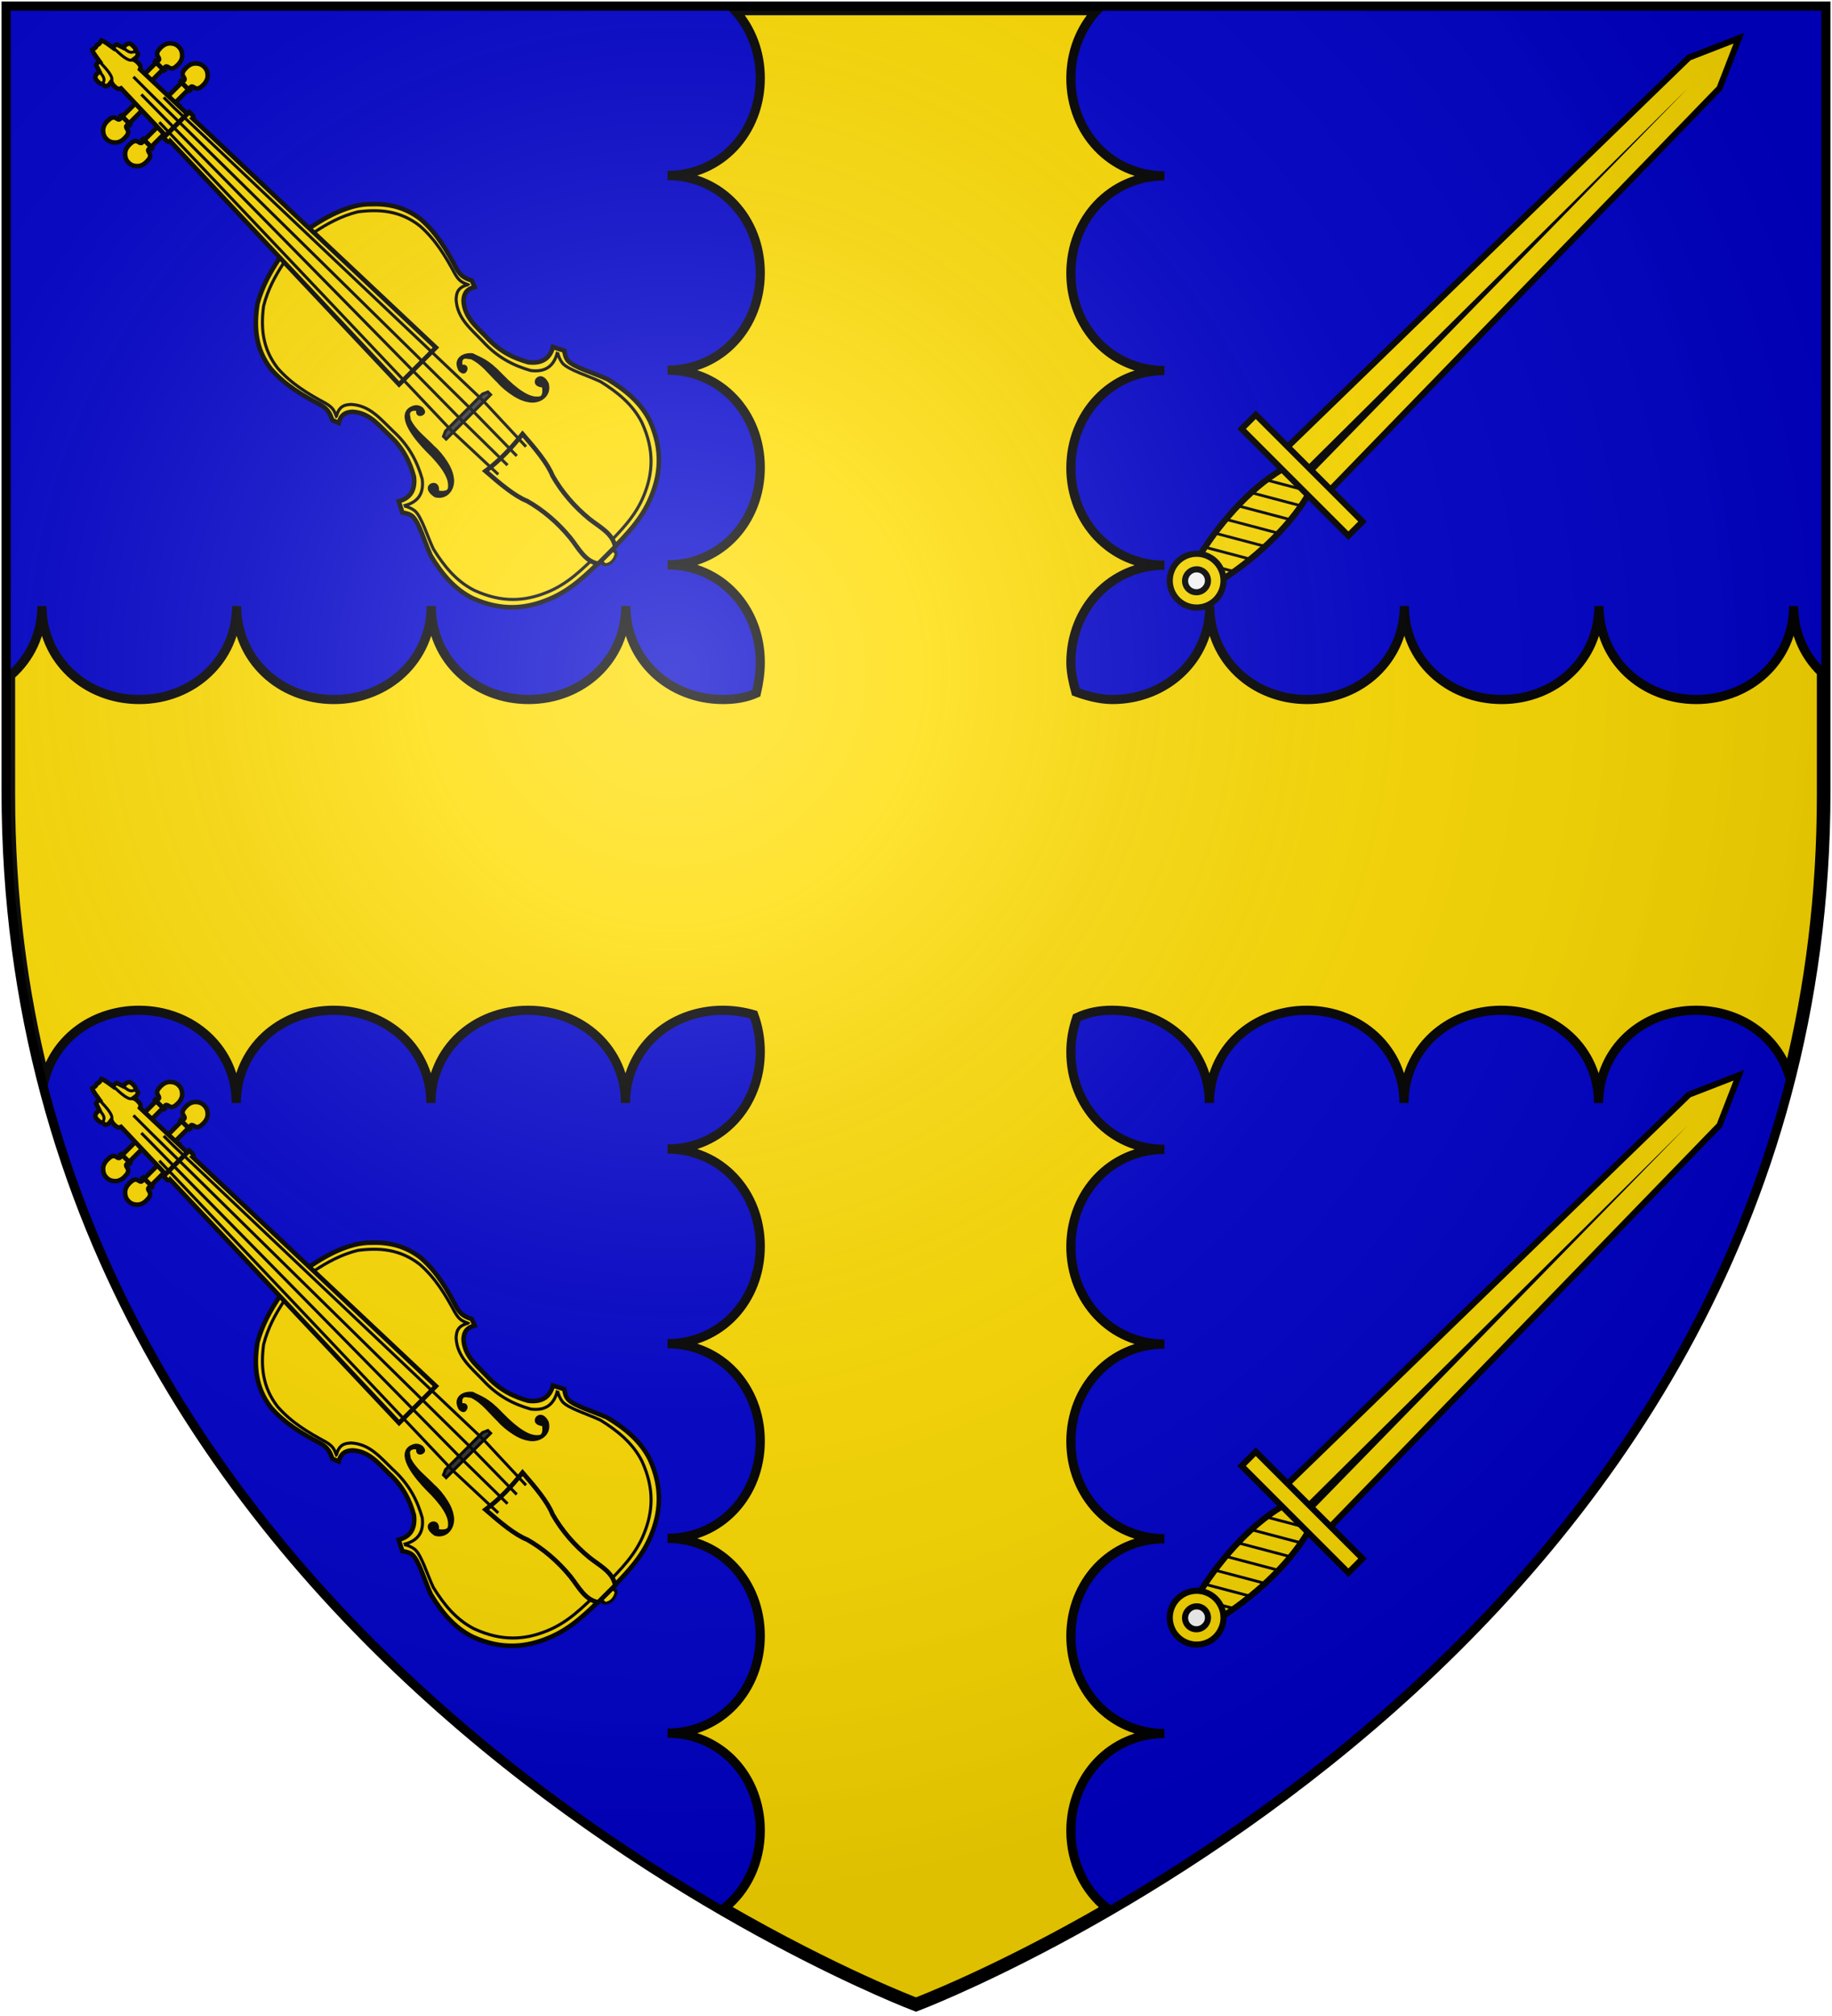 <?xml version="1.0" encoding="UTF-8" standalone="no"?>
<svg
   xmlns:dc="http://purl.org/dc/elements/1.1/"
   xmlns:cc="http://creativecommons.org/ns#"
   xmlns:rdf="http://www.w3.org/1999/02/22-rdf-syntax-ns#"
   xmlns:svg="http://www.w3.org/2000/svg"
   xmlns="http://www.w3.org/2000/svg"
   xmlns:xlink="http://www.w3.org/1999/xlink"
   xmlns:sodipodi="http://sodipodi.sourceforge.net/DTD/sodipodi-0.dtd"
   xmlns:inkscape="http://www.inkscape.org/namespaces/inkscape"
   width="600"
   height="660"
   id="svg2"
   version="1.1"
   inkscape:version="0.48.2 r9819"
   sodipodi:docname="Fiddler.svg">
  <sodipodi:namedview
     pagecolor="#ffffff"
     bordercolor="#666666"
     borderopacity="1"
     objecttolerance="10"
     gridtolerance="10"
     guidetolerance="10"
     inkscape:pageopacity="0"
     inkscape:pageshadow="2"
     inkscape:window-width="1366"
     inkscape:window-height="715"
     id="namedview22"
     showgrid="false"
     inkscape:zoom="0.50568851"
     inkscape:cx="441.73398"
     inkscape:cy="254.9972"
     inkscape:window-x="-8"
     inkscape:window-y="-8"
     inkscape:window-maximized="1"
     inkscape:current-layer="layer2" />
  <defs
     id="defs4">
    <inkscape:path-effect
       is_visible="true"
       id="path-effect3136"
       effect="spiro" />
    <inkscape:path-effect
       effect="spiro"
       id="path-effect3132"
       is_visible="true" />
    <inkscape:path-effect
       effect="spiro"
       id="path-effect3101"
       is_visible="true" />
    <inkscape:path-effect
       is_visible="true"
       id="path-effect3085"
       effect="spiro" />
    <inkscape:path-effect
       is_visible="true"
       id="path-effect3083"
       effect="spiro" />
    <inkscape:path-effect
       is_visible="true"
       id="path-effect3081"
       effect="spiro" />
    <inkscape:path-effect
       is_visible="true"
       id="path-effect3079"
       effect="spiro" />
    <inkscape:path-effect
       is_visible="true"
       id="path-effect3077"
       effect="spiro" />
    <inkscape:path-effect
       is_visible="true"
       id="path-effect3075"
       effect="spiro" />
    <inkscape:path-effect
       effect="spiro"
       id="path-effect3049"
       is_visible="true" />
    <inkscape:path-effect
       is_visible="true"
       id="path-effect3045"
       effect="spiro" />
    <inkscape:path-effect
       effect="spiro"
       id="path-effect3041"
       is_visible="true" />
    <radialGradient
       id="rg"
       gradientUnits="userSpaceOnUse"
       cx="220"
       cy="220"
       r="405">
      <stop
         style="stop-color:#fff;stop-opacity:.3"
         offset="0"
         id="stop7" />
      <stop
         style="stop-color:#fff;stop-opacity:.2"
         offset=".2"
         id="stop9" />
      <stop
         style="stop-color:#666;stop-opacity:.1"
         offset=".6"
         id="stop11" />
      <stop
         style="stop-color:#000;stop-opacity:.13"
         offset="1"
         id="stop13" />
    </radialGradient>
    <path
       id="shield"
       d="m2,2v257c0,286 298,398 298,398c0,0 298-112 298-398V2z" />
    <radialGradient
       inkscape:collect="always"
       xlink:href="#rg-7"
       id="radialGradient3055-1"
       gradientUnits="userSpaceOnUse"
       cx="220"
       cy="220"
       r="405" />
    <radialGradient
       id="rg-7"
       gradientUnits="userSpaceOnUse"
       cx="220"
       cy="220"
       r="405">
      <stop
         style="stop-color:#fff;stop-opacity:.3"
         offset="0"
         id="stop7-4" />
      <stop
         style="stop-color:#fff;stop-opacity:.2"
         offset=".2"
         id="stop9-0" />
      <stop
         style="stop-color:#666;stop-opacity:.1"
         offset=".6"
         id="stop11-9" />
      <stop
         style="stop-color:#000;stop-opacity:.13"
         offset="1"
         id="stop13-4" />
    </radialGradient>
    <radialGradient
       r="405"
       cy="220"
       cx="220"
       gradientUnits="userSpaceOnUse"
       id="radialGradient3074"
       xlink:href="#rg-7"
       inkscape:collect="always" />
    <inkscape:path-effect
       is_visible="true"
       id="path-effect10120-1"
       effect="spiro" />
    <inkscape:path-effect
       effect="spiro"
       id="path-effect10118-3"
       is_visible="true" />
    <inkscape:path-effect
       effect="spiro"
       id="path-effect10116-9"
       is_visible="true" />
    <inkscape:path-effect
       effect="spiro"
       id="path-effect10114-7"
       is_visible="true" />
    <inkscape:path-effect
       effect="spiro"
       id="path-effect10112-7"
       is_visible="true" />
    <inkscape:path-effect
       effect="spiro"
       id="path-effect10110-2"
       is_visible="true" />
    <linearGradient
       inkscape:collect="always"
       xlink:href="#linearGradient4719-5"
       id="linearGradient4039"
       gradientUnits="userSpaceOnUse"
       gradientTransform="matrix(2.326,0,0,2.294,447.695,-1820.28)"
       x1="-145.259"
       y1="984.243"
       x2="-64.143"
       y2="984.148" />
    <linearGradient
       inkscape:collect="always"
       id="linearGradient4719-5">
      <stop
         style="stop-color:#666666;stop-opacity:1;"
         offset="0"
         id="stop4721-5" />
      <stop
         id="stop4809-1"
         offset="0.393"
         style="stop-color:#666666;stop-opacity:0.749;" />
      <stop
         style="stop-color:#666666;stop-opacity:0;"
         offset="1"
         id="stop4723-7" />
    </linearGradient>
    <radialGradient
       inkscape:collect="always"
       xlink:href="#linearGradient4801-8"
       id="radialGradient4041"
       gradientUnits="userSpaceOnUse"
       gradientTransform="matrix(-0.722,1.265,-2.273,-1.262,1712.011,1733.784)"
       cx="-307.143"
       cy="782.362"
       fx="-307.143"
       fy="782.362"
       r="63" />
    <linearGradient
       inkscape:collect="always"
       id="linearGradient4801-8">
      <stop
         style="stop-color:#000000;stop-opacity:1;"
         offset="0"
         id="stop4803-2" />
      <stop
         style="stop-color:#000000;stop-opacity:0;"
         offset="1"
         id="stop4805-4" />
    </linearGradient>
    <inkscape:path-effect
       effect="spiro"
       id="path-effect10108-4"
       is_visible="true" />
    <linearGradient
       inkscape:collect="always"
       xlink:href="#linearGradient4719-5"
       id="linearGradient4044"
       gradientUnits="userSpaceOnUse"
       gradientTransform="matrix(-2.406,0,0,-1.649,142.062,1726.531)"
       x1="-145.259"
       y1="984.243"
       x2="-64.143"
       y2="984.148" />
    <radialGradient
       inkscape:collect="always"
       xlink:href="#linearGradient4801-8"
       id="radialGradient4046"
       gradientUnits="userSpaceOnUse"
       gradientTransform="matrix(0.746,-0.909,2.351,0.906,-1165.637,-827.118)"
       cx="-307.143"
       cy="782.362"
       fx="-307.143"
       fy="782.362"
       r="63" />
    <inkscape:path-effect
       effect="spiro"
       id="path-effect10102-7"
       is_visible="true" />
    <linearGradient
       inkscape:collect="always"
       xlink:href="#linearGradient4719-5"
       id="linearGradient4049"
       gradientUnits="userSpaceOnUse"
       gradientTransform="matrix(2.335,0,0,-1.615,449.441,1692.189)"
       x1="-145.259"
       y1="984.243"
       x2="-64.143"
       y2="984.148" />
    <radialGradient
       inkscape:collect="always"
       xlink:href="#linearGradient4801-8"
       id="radialGradient4051"
       gradientUnits="userSpaceOnUse"
       gradientTransform="matrix(-0.724,-0.89,-2.282,0.888,1718.788,-809.094)"
       cx="-307.143"
       cy="782.362"
       fx="-307.143"
       fy="782.362"
       r="63" />
    <inkscape:path-effect
       is_visible="true"
       id="path-effect10096-8"
       effect="spiro" />
    <linearGradient
       inkscape:collect="always"
       xlink:href="#linearGradient4719-5"
       id="linearGradient4054"
       gradientUnits="userSpaceOnUse"
       gradientTransform="matrix(-2.41,0,0,2.282,139.611,-1810.816)"
       x1="-145.259"
       y1="984.243"
       x2="-64.143"
       y2="984.148" />
    <radialGradient
       inkscape:collect="always"
       xlink:href="#linearGradient4801-8"
       id="radialGradient4056"
       gradientUnits="userSpaceOnUse"
       gradientTransform="matrix(0.748,1.258,2.355,-1.255,-1170.296,1723.935)"
       cx="-307.143"
       cy="782.362"
       fx="-307.143"
       fy="782.362"
       r="63" />
    <inkscape:path-effect
       is_visible="true"
       id="path-effect10090-3"
       effect="spiro" />
    <inkscape:path-effect
       effect="spiro"
       id="path-effect10084-1"
       is_visible="true" />
    <inkscape:path-effect
       effect="spiro"
       id="path-effect10082-1"
       is_visible="true" />
    <radialGradient
       inkscape:collect="always"
       xlink:href="#linearGradient4801-8"
       id="radialGradient4061"
       gradientUnits="userSpaceOnUse"
       gradientTransform="matrix(-0.765,1.29,-2.41,-1.287,1806.844,1757.47)"
       cx="-307.143"
       cy="782.362"
       fx="-307.143"
       fy="782.362"
       r="63" />
    <inkscape:path-effect
       effect="spiro"
       id="path-effect10080-4"
       is_visible="true" />
    <inkscape:path-effect
       is_visible="true"
       id="path-effect3075-1"
       effect="spiro" />
    <inkscape:path-effect
       effect="spiro"
       id="path-effect3101-7"
       is_visible="true" />
    <linearGradient
       inkscape:collect="always"
       xlink:href="#grad1-7-7"
       id="linearGradient3085-8-8"
       gradientUnits="userSpaceOnUse"
       gradientTransform="matrix(0.775,0,0,0.31,152.69,-13.619)"
       x1="78.877"
       y1="178.074"
       x2="301.406"
       y2="178.074" />
    <linearGradient
       id="grad1-7-7"
       x1="78.877"
       y1="178.074"
       x2="301.406"
       y2="178.074"
       gradientTransform="scale(1.578,0.634)"
       gradientUnits="userSpaceOnUse">
      <stop
         offset="0%"
         style="stop-color:#da0;"
         id="stop16-4-4" />
      <stop
         offset="40%"
         style="stop-color:#fd0;"
         id="stop18-0-0" />
      <stop
         offset="60%"
         style="stop-color:#fd0;"
         id="stop20-9-9" />
      <stop
         offset="100%"
         style="stop-color:#da0;"
         id="stop22-4-4" />
    </linearGradient>
    <linearGradient
       inkscape:collect="always"
       xlink:href="#grad1-7-7"
       id="linearGradient3081-8-8"
       gradientUnits="userSpaceOnUse"
       gradientTransform="matrix(0.775,0,0,0.31,-27.31,-13.619)"
       x1="78.877"
       y1="178.074"
       x2="301.406"
       y2="178.074" />
    <linearGradient
       id="linearGradient3093"
       x1="78.877"
       y1="178.074"
       x2="301.406"
       y2="178.074"
       gradientTransform="scale(1.578,0.634)"
       gradientUnits="userSpaceOnUse">
      <stop
         offset="0%"
         style="stop-color:#da0;"
         id="stop3095" />
      <stop
         offset="40%"
         style="stop-color:#fd0;"
         id="stop3097" />
      <stop
         offset="60%"
         style="stop-color:#fd0;"
         id="stop3099" />
      <stop
         offset="100%"
         style="stop-color:#da0;"
         id="stop3101" />
    </linearGradient>
    <linearGradient
       y2="178.074"
       x2="301.406"
       y1="178.074"
       x1="78.877"
       gradientTransform="matrix(0.775,0,0,0.31,332.69,-13.619)"
       gradientUnits="userSpaceOnUse"
       id="linearGradient3128-1"
       xlink:href="#grad1-7-7"
       inkscape:collect="always" />
    <linearGradient
       id="linearGradient3104"
       x1="78.877"
       y1="178.074"
       x2="301.406"
       y2="178.074"
       gradientTransform="scale(1.578,0.634)"
       gradientUnits="userSpaceOnUse">
      <stop
         offset="0%"
         style="stop-color:#da0;"
         id="stop3106" />
      <stop
         offset="40%"
         style="stop-color:#fd0;"
         id="stop3108" />
      <stop
         offset="60%"
         style="stop-color:#fd0;"
         id="stop3110" />
      <stop
         offset="100%"
         style="stop-color:#da0;"
         id="stop3112" />
    </linearGradient>
  </defs>
  <g
     inkscape:groupmode="layer"
     id="layer2"
     inkscape:label="Elements"
     style="display:inline">
    <path
       inkscape:connector-curvature="0"
       style="fill:#0000cc;display:inline"
       d="m 598,2 0,257 C 598,545 300,657 300,657 300,657 2,545 2,259 L 2,2 598,2 z"
       id="rect18" />
    <path
       style="fill:#ffdd00;fill-opacity:1;fill-rule:evenodd;stroke:#000000;stroke-width:3;stroke-linecap:butt;stroke-linejoin:miter;stroke-miterlimit:4;stroke-opacity:1;stroke-dasharray:none;display:inline"
       d="m 240.767,3.5 c 5.163,5.735 8.233,13.525 8.227,22.104 -0.013,17.579 -12.783,31.841 -30.362,31.852 17.579,0.038 30.375,14.304 30.362,31.883 -0.013,17.579 -12.782,31.841 -30.362,31.852 17.579,0.038 30.375,14.304 30.362,31.883 -0.014,17.579 -12.783,31.841 -30.362,31.852 17.579,0.038 30.375,14.335 30.362,31.914 -0.003,3.422 -0.489,6.71 -1.273,10.09 -3.309,1.466 -7.022,2.083 -10.897,2.08 -17.579,-0.014 -31.84,-13.031 -31.852,-30.61 -0.038,17.579 -14.304,30.624 -31.883,30.61 -17.579,-0.014 -31.841,-13.031 -31.852,-30.61 -0.038,17.579 -14.335,30.624 -31.914,30.61 -17.579,-0.013 -31.809,-13.031 -31.821,-30.61 -0.038,17.579 -14.335,30.624 -31.914,30.61 -17.579,-0.014 -31.841,-13.031 -31.852,-30.61 -0.02,9.244 -3.972,17.222 -10.276,22.725 0,30.027 0,-4.083 0,39.209 0,33.206 4.058,64.082 11.238,92.668 3.65,-13.269 16.087,-22.27 30.827,-22.259 17.579,0.013 31.84,12.782 31.852,30.362 0.038,-17.579 14.304,-30.375 31.883,-30.362 17.579,0.013 31.841,12.783 31.852,30.362 0.038,-17.579 14.304,-30.375 31.883,-30.362 17.579,0.014 31.84,12.782 31.852,30.362 0.038,-17.579 14.304,-30.375 31.883,-30.362 3.551,0.003 6.978,0.548 10.121,1.459 1.374,3.688 2.145,7.793 2.142,12.107 -0.013,17.579 -12.783,31.841 -30.362,31.852 17.579,0.038 30.375,14.304 30.362,31.883 -0.013,17.579 -12.782,31.841 -30.362,31.852 17.579,0.038 30.375,14.304 30.362,31.883 -0.013,17.579 -12.783,31.841 -30.362,31.852 17.579,0.038 30.375,14.335 30.362,31.914 -0.014,17.579 -12.782,31.841 -30.362,31.852 17.579,0.038 30.375,14.304 30.362,31.883 -0.008,10.317 -4.422,19.481 -11.611,25.301 C 273.988,645.716 300,655.5 300,655.5 c 0,0 25.941,-9.754 62.462,-30.827 -7.259,-5.833 -11.743,-15.025 -11.735,-25.332 0.014,-17.579 13.062,-31.81 30.641,-31.821 -17.579,-0.038 -30.655,-14.335 -30.641,-31.914 0.013,-17.579 13.062,-31.841 30.641,-31.852 -17.579,-0.038 -30.655,-14.304 -30.641,-31.883 0.013,-17.579 13.062,-31.841 30.641,-31.852 -17.579,-0.038 -30.655,-14.304 -30.641,-31.883 0.014,-17.579 13.062,-31.841 30.641,-31.852 -17.579,-0.038 -30.655,-14.304 -30.641,-31.883 0.003,-3.749 0.611,-7.37 1.925,-11.238 3.744,-1.76 7.571,-2.425 11.58,-2.421 17.579,0.013 31.84,12.782 31.852,30.362 0.038,-17.579 14.304,-30.375 31.883,-30.362 17.579,0.013 31.841,12.783 31.852,30.362 0.038,-17.579 14.304,-30.375 31.883,-30.362 17.579,0.014 31.84,12.782 31.852,30.362 0.038,-17.579 14.335,-30.375 31.914,-30.362 14.105,0.011 26.053,8.252 30.237,20.583 6.922,-28.119 10.835,-58.429 10.835,-90.992 l 0,-40.265 c -5.633,-5.444 -9.091,-12.993 -9.096,-21.669 -0.038,17.579 -14.335,30.624 -31.914,30.61 -17.579,-0.014 -31.841,-13.031 -31.852,-30.61 -0.038,17.579 -14.304,30.624 -31.883,30.61 -17.579,-0.013 -31.84,-13.031 -31.852,-30.61 -0.038,17.579 -14.304,30.624 -31.883,30.61 -17.579,-0.013 -31.841,-13.031 -31.852,-30.61 -0.038,17.579 -14.335,30.624 -31.914,30.61 -4.074,-0.003 -8.371,-1.187 -11.952,-2.484 -0.798,-2.892 -1.617,-6.453 -1.614,-9.624 0.014,-17.579 13.062,-31.841 30.641,-31.852 -17.579,-0.038 -30.655,-14.304 -30.641,-31.883 0.013,-17.579 13.062,-31.841 30.641,-31.852 -17.579,-0.038 -30.655,-14.304 -30.641,-31.883 0.014,-17.579 13.062,-31.841 30.641,-31.852 C 363.789,57.541 350.713,43.245 350.727,25.666 350.734,17.046 353.87,9.234 359.14,3.5 l -118.373,0 z"
       id="path1926"
       inkscape:connector-curvature="0" />
    <use
       style="display:inline"
       height="600"
       width="600"
       y="0"
       x="0"
       id="use23"
       transform="matrix(0.747,0.665,-0.665,0.747,88.314,-223.868)"
       xlink:href="#tail4" />
    <use
       style="display:inline"
       height="600"
       width="600"
       y="0"
       x="0"
       id="use25"
       transform="matrix(0.734,0.679,-0.679,0.734,99.031,-227.101)"
       xlink:href="#tail3" />
    <use
       style="display:inline"
       height="600"
       width="600"
       y="0"
       x="0"
       id="use27"
       transform="matrix(0.721,0.693,-0.693,0.721,109.809,-230.127)"
       xlink:href="#tail2" />
    <g
       style="display:inline"
       id="g3233"
       transform="matrix(0.53,0,0,0.53,590.01,1.693)">
      <path
         d="m -373.888,343.025 c -12.798,21.127 -7.528,26.398 13.395,13.395 20.923,-13.002 43.025,-32.659 55.62,-53.989 12.595,-21.331 5.489,-28.436 -15.841,-15.841 -21.331,12.595 -40.375,35.308 -53.174,56.435 z"
         id="path39"
         inkscape:connector-curvature="0"
         style="fill:#ffdd00;stroke:#000000;stroke-width:3.773" />
      <path
         d="m -321.468,276.562 26.623,26.623 244.179,-251.892 11.987,-30.896 -30.896,11.987 -251.892,244.179 z"
         id="path41"
         inkscape:connector-curvature="0"
         style="fill:#ffdd00;stroke:#000000;stroke-width:3.773;stroke-opacity:1" />
      <path
         d="M -307.209,286.344 -70.315,51.372 -303.353,290.201 l -3.857,-3.857 z"
         id="path43"
         inkscape:connector-curvature="0"
         style="fill:#000000" />
      <path
         d="m -380.417,353.2 c 0.226,-0.543 0.45,-1.078 0.688,-1.605 l 20.219,5.338 c -0.673,0.418 -1.349,0.826 -2.026,1.236 l -18.881,-4.969 z m 4.612,-9.096 c 0.299,-0.514 0.601,-1.03 0.905,-1.542 l 26.461,6.969 c -0.615,0.441 -1.228,0.878 -1.847,1.312 l -25.519,-6.74 z m 5.466,-8.854 c 0.332,-0.509 0.657,-1.023 0.994,-1.529 l 30.882,8.154 c -0.551,0.453 -1.1,0.903 -1.656,1.35 l -30.22,-7.975 z m 6.026,-8.727 c 0.362,-0.495 0.728,-0.987 1.096,-1.478 l 33.774,8.905 c -0.494,0.465 -0.991,0.929 -1.491,1.389 l -33.379,-8.816 z m 6.663,-8.549 c 0.4,-0.485 0.793,-0.972 1.198,-1.452 l 35.125,9.262 c -0.447,0.481 -0.898,0.951 -1.35,1.427 l -34.972,-9.237 z m 7.326,-8.37 c 0.446,-0.477 0.899,-0.955 1.35,-1.427 l 34.921,9.211 c -0.397,0.492 -0.807,0.978 -1.21,1.465 l -35.061,-9.249 z m 8.154,-8.154 c 0.496,-0.464 0.989,-0.931 1.491,-1.389 l 33.061,8.727 c -0.115,0.18 -0.23,0.368 -0.344,0.548 -0.229,0.325 -0.456,0.645 -0.688,0.968 l -33.519,-8.854 z m 9.096,-7.899 c 0.587,-0.434 1.177,-0.875 1.771,-1.312 l 29.162,7.682 c -0.291,0.522 -0.588,1.038 -0.892,1.554 l -30.041,-7.924 z"
         id="path45"
         inkscape:connector-curvature="0"
         style="fill:#000000" />
      <path
         d="m -337.254,252.979 65.992,65.992 -8.749,8.749 -65.992,-65.992 z"
         id="path47"
         inkscape:connector-curvature="0"
         style="fill:#ffdd00;stroke:#000000;stroke-width:3.773" />
      <path
         d="m -362.105,367.296 a 16.599,16.599 0 1 0 -23.474,-23.474 16.599,16.599 0 0 0 23.474,23.474 z"
         id="path49"
         inkscape:connector-curvature="0"
         style="fill:#ffdd00;stroke:#000000;stroke-width:3.773" />
      <path
         d="m -368.888,360.513 a 7.006,7.006 0 1 0 -9.907,-9.907 7.006,7.006 0 1 0 9.907,9.907 z"
         id="path51"
         inkscape:connector-curvature="0"
         style="fill:#ffffff;stroke:#000000;stroke-width:3.773" />
    </g>
    <g
       style="display:inline"
       id="g3244"
       transform="matrix(0.177,-0.177,0.177,0.177,-221.319,248.452)">
      <g
         transform="translate(3.739,-0.4)"
         style="stroke:#000000;stroke-width:3.856"
         id="g3206">
        <g
           id="g3192"
           style="fill:#fcef3c;stroke:#000000;stroke-width:3.856"
           transform="translate(1000,0)">
          <g
             id="g3170"
             style="fill:#fcef3c;stroke:#000000;stroke-width:3.856">
            <path
               inkscape:connector-curvature="0"
               style="fill:#ffdd00;fill-rule:evenodd;stroke:#000000;stroke-width:5.98;stroke-linecap:butt;stroke-linejoin:miter;stroke-opacity:1"
               d="m 353.214,157.345 -24.643,0 0,-12.729 26.786,0 -2.143,12.729 z"
               id="path3163"
               sodipodi:nodetypes="ccccc" />
            <path
               inkscape:connector-curvature="0"
               id="path3165"
               style="fill:#ffdd00;fill-rule:evenodd;stroke:#000000;stroke-width:5.98;stroke-linecap:butt;stroke-linejoin:miter;stroke-opacity:1"
               d="m 328.571,151.291 0,0.714 0,9.836 c -1.137,-3.096 -1.343,-4.857 -4.651,-4.697 -3.948,0.863 0.069,7.571 -8.46,9.394 -5.246,0.568 -10.968,0.723 -15.961,-3.011 -4.25,-3.659 -6.251,-7.669 -6.258,-11.968 l 0.009,-0.627 c -0.163,-4.5 1.824,-8.69 6.249,-12.499 4.993,-3.733 10.715,-3.578 15.961,-3.011 8.529,1.823 4.512,8.531 8.46,9.394 3.308,0.16 3.514,-1.601 4.651,-4.697 l 0,11.171 z"
               sodipodi:nodetypes="ccccccccccccc" />
          </g>
          <g
             transform="translate(-1.429,42.143)"
             id="g3174"
             style="fill:#fcef3c;stroke:#000000;stroke-width:3.856">
            <path
               inkscape:connector-curvature="0"
               sodipodi:nodetypes="ccccc"
               id="path3176"
               d="m 353.214,157.345 -24.643,0 0,-12.729 26.786,0 -2.143,12.729 z"
               style="fill:#ffdd00;fill-rule:evenodd;stroke:#000000;stroke-width:5.98;stroke-linecap:butt;stroke-linejoin:miter;stroke-opacity:1" />
            <path
               inkscape:connector-curvature="0"
               sodipodi:nodetypes="ccccccccccccc"
               d="m 328.571,151.291 0,0.714 0,9.836 c -1.137,-3.096 -1.343,-4.857 -4.651,-4.697 -3.948,0.863 0.069,7.571 -8.46,9.394 -5.246,0.568 -10.968,0.723 -15.961,-3.011 -4.25,-3.659 -6.251,-7.669 -6.258,-11.968 l 0.009,-0.627 c -0.163,-4.5 1.824,-8.69 6.249,-12.499 4.993,-3.733 10.715,-3.578 15.961,-3.011 8.529,1.823 4.512,8.531 8.46,9.394 3.308,0.16 3.514,-1.601 4.651,-4.697 l 0,11.171 z"
               style="fill:#ffdd00;fill-rule:evenodd;stroke:#000000;stroke-width:5.98;stroke-linecap:butt;stroke-linejoin:miter;stroke-opacity:1"
               id="path3178" />
          </g>
          <g
             id="g3180"
             transform="matrix(-1,0,0,1,743.599,23.571)"
             style="fill:#fcef3c;stroke:#000000;stroke-width:3.856">
            <path
               inkscape:connector-curvature="0"
               style="fill:#ffdd00;fill-rule:evenodd;stroke:#000000;stroke-width:5.98;stroke-linecap:butt;stroke-linejoin:miter;stroke-opacity:1"
               d="m 353.214,157.345 -24.643,0 0,-12.729 26.786,0 -2.143,12.729 z"
               id="path3182"
               sodipodi:nodetypes="ccccc" />
            <path
               inkscape:connector-curvature="0"
               id="path3184"
               style="fill:#ffdd00;fill-rule:evenodd;stroke:#000000;stroke-width:5.98;stroke-linecap:butt;stroke-linejoin:miter;stroke-opacity:1"
               d="m 328.571,151.291 0,0.714 0,9.836 c -1.137,-3.096 -1.343,-4.857 -4.651,-4.697 -3.948,0.863 0.069,7.571 -8.46,9.394 -5.246,0.568 -10.968,0.723 -15.961,-3.011 -4.25,-3.659 -6.251,-7.669 -6.258,-11.968 l 0.009,-0.627 c -0.163,-4.5 1.824,-8.69 6.249,-12.499 4.993,-3.733 10.715,-3.578 15.961,-3.011 8.529,1.823 4.512,8.531 8.46,9.394 3.308,0.16 3.514,-1.601 4.651,-4.697 l 0,11.171 z"
               sodipodi:nodetypes="ccccccccccccc" />
          </g>
          <g
             transform="matrix(-1,0,0,1,738.599,-18.571)"
             id="g3186"
             style="fill:#fcef3c;stroke:#000000;stroke-width:3.856">
            <path
               inkscape:connector-curvature="0"
               sodipodi:nodetypes="ccccc"
               id="path3188"
               d="m 353.214,157.345 -24.643,0 0,-12.729 26.786,0 -2.143,12.729 z"
               style="fill:#ffdd00;fill-rule:evenodd;stroke:#000000;stroke-width:5.98;stroke-linecap:butt;stroke-linejoin:miter;stroke-opacity:1" />
            <path
               inkscape:connector-curvature="0"
               sodipodi:nodetypes="ccccccccccccc"
               d="m 328.571,151.291 0,0.714 0,9.836 c -1.137,-3.096 -1.343,-4.857 -4.651,-4.697 -3.948,0.863 0.069,7.571 -8.46,9.394 -5.246,0.568 -10.968,0.723 -15.961,-3.011 -4.25,-3.659 -6.251,-7.669 -6.258,-11.968 l 0.009,-0.627 c -0.163,-4.5 1.824,-8.69 6.249,-12.499 4.993,-3.733 10.715,-3.578 15.961,-3.011 8.529,1.823 4.512,8.531 8.46,9.394 3.308,0.16 3.514,-1.601 4.651,-4.697 l 0,11.171 z"
               style="fill:#ffdd00;fill-rule:evenodd;stroke:#000000;stroke-width:5.98;stroke-linecap:butt;stroke-linejoin:miter;stroke-opacity:1"
               id="path3190" />
          </g>
        </g>
        <path
           inkscape:connector-curvature="0"
           id="path3135"
           style="fill:#ffdd00;fill-rule:evenodd;stroke:#000000;stroke-width:5.98;stroke-linecap:butt;stroke-linejoin:miter;stroke-opacity:1"
           d="m 1371.484,54.931 -0.679,0 c 4.34,2.091 6.279,0.579 8.839,0 2.426,4.162 2.926,11.535 4.04,17.883 2.189,-1.137 4.377,-0.751 6.566,0 l 3.061,9.149 c 0.765,-0.098 1.505,-0.185 2.231,-0.252 1.735,-0.304 3.232,-0.135 4.832,0.494 3.133,1.332 3.082,2.521 3.527,5.363 0.232,3.399 0.073,6.545 -1.793,8.545 -0.953,1.647 0.506,4.533 -1.756,5.727 -3.587,1.927 -6.207,0.755 -8.469,0.474 1.678,5.093 1.003,7.245 0.893,10.102 -0.408,2.623 -1.728,4.333 -4.041,5.051 l 2.525,84.853 -40.232,0 2.525,-84.853 c -2.312,-0.718 -3.633,-2.428 -4.041,-5.051 -0.111,-2.857 -0.785,-5.009 0.893,-10.102 -2.262,0.281 -4.882,1.452 -8.469,-0.474 -2.262,-1.194 -0.804,-4.081 -1.756,-5.727 -1.867,-2 -2.026,-5.146 -1.793,-8.545 0.41,-2.619 0.399,-3.834 2.848,-5.051 1.642,-0.996 3.19,-0.935 5.028,-0.847 0.882,0.045 1.779,0.174 2.714,0.294 l 3.061,-9.149 c 2.189,-0.751 4.377,-1.137 6.566,0 1.115,-6.348 1.614,-13.721 4.041,-17.883 2.56,0.579 4.499,2.091 8.839,0 z"
           sodipodi:nodetypes="ccccccccccccccccccccccccccccc" />
        <path
           inkscape:connector-curvature="0"
           style="fill:none;stroke:#000000;stroke-width:3.856;stroke-linecap:butt;stroke-linejoin:miter;stroke-opacity:1"
           d="m 1349.108,81.648 c -0.829,10.706 -2.09,12.602 -8.393,14.821"
           id="path3137"
           sodipodi:nodetypes="cc" />
        <path
           inkscape:connector-curvature="0"
           style="fill:none;stroke:#000000;stroke-width:3.856;stroke-linecap:butt;stroke-linejoin:miter;stroke-opacity:1"
           d="m 1358.393,72.362 c -0.489,14.737 -0.774,29.18 -8.214,30.014"
           id="path3139"
           sodipodi:nodetypes="cc" />
        <path
           inkscape:connector-curvature="0"
           sodipodi:nodetypes="cc"
           id="path3152"
           d="m 1393.182,81.648 c 0.829,10.706 2.09,12.602 8.393,14.821"
           style="fill:none;stroke:#000000;stroke-width:3.856;stroke-linecap:butt;stroke-linejoin:miter;stroke-opacity:1" />
        <path
           inkscape:connector-curvature="0"
           sodipodi:nodetypes="cc"
           id="path3154"
           d="m 1383.896,72.362 c 0.489,14.737 0.774,29.18 8.214,30.014"
           style="fill:none;stroke:#000000;stroke-width:3.856;stroke-linecap:butt;stroke-linejoin:miter;stroke-opacity:1" />
      </g>
      <path
         inkscape:connector-curvature="0"
         sodipodi:nodetypes="ccccccccc"
         id="path3107"
         d="m 1364.4,999.077 0,2.778 c -2.449,-0.251 -0.751,3.195 1.768,4.798 5.416,3.701 12.281,2.482 16.747,0 2.074,-0.663 5.071,-4.353 2.579,-4.798 l 0.122,-2.787 -0.76,-2.516 -20.203,-0.253 -0.253,2.778 z"
         style="fill:#ffdd00;fill-rule:evenodd;stroke:#000000;stroke-width:3.856;stroke-linecap:butt;stroke-linejoin:miter;stroke-opacity:1" />
      <path
         inkscape:connector-curvature="0"
         sodipodi:nodetypes="cccccccccccccccccccccccccccccccccc"
         d="m 1369.809,997.832 13.61,0 c 28.624,-0.499 57.249,-0.448 85.873,-12.374 29.306,-11.972 54.56,-31.779 69.643,-71.25 8.799,-26.071 5.789,-52.143 -0.536,-78.214 -6.656,-17.984 -20.229,-41.919 -19.464,-53.75 0.483,-4.759 3.064,-8.679 5.893,-12.5 l -7.143,-13.929 c -14.24,8.27 -26.354,4.58 -36.786,-8.571 -9.632,-16.961 -16.78,-36.082 -15.536,-62.5 0.423,-19.748 -1.93,-38.658 12.5,-54.464 4.673,-4.018 11.225,-9.24 22.857,-2.321 l 3.393,-8.393 c -2.933,-6.857 -6.697,-13.001 -3.214,-25.357 7.874,-25.267 14.659,-50.846 12.679,-78.929 -3.243,-25.703 -15.437,-44.327 -31.859,-59.653 -10.293,-10.583 -22.903,-17.34 -36.38,-22.939 -14.006,-5.607 -28.22,-9.198 -42.654,-12.051 -21.548,-4.259 -33.823,-4.319 -55.372,-0.059 -21.548,4.259 -42.607,10.162 -63.214,21.964 -24.105,17.799 -43.462,39.253 -47.679,72.679 -1.981,28.083 4.805,53.661 12.679,78.929 3.483,12.356 -0.281,18.5 -3.214,25.357 l 3.393,8.393 c 11.632,-6.918 18.184,-1.697 22.857,2.321 14.43,15.806 12.076,34.716 12.5,54.464 1.244,26.418 -5.904,45.539 -15.536,62.5 -10.432,13.151 -22.546,16.842 -36.786,8.571 l -7.143,13.929 c 2.829,3.821 5.409,7.741 5.893,12.5 0.765,11.831 -12.808,35.766 -19.464,53.75 -6.324,26.071 -9.335,52.143 -0.536,78.214 15.083,39.471 40.337,59.278 69.643,71.25 29.701,12.375 59.402,11.854 89.103,12.434 z"
         style="fill:#ffdd00;fill-rule:evenodd;stroke:#000000;stroke-width:5.98;stroke-linecap:butt;stroke-linejoin:miter;stroke-opacity:1"
         id="path3090" />
      <path
         inkscape:connector-curvature="0"
         sodipodi:nodetypes="cccccccccccccccccsccscccccccccccccccc"
         d="m 1367.917,989.022 14.167,0 c 27.713,-0.562 55.426,-0.057 83.138,-12.065 27.345,-11.617 50.908,-30.835 64.981,-69.134 8.21,-25.297 5.401,-50.595 -0.5,-75.892 -6.211,-17.45 -18.875,-40.675 -18.162,-52.154 0.451,-4.618 2.859,-11.013 5.498,-14.72 l 0.091,0 -0.555,0 c -15.947,9.521 -29.513,7.103 -41.196,-8.038 -10.786,-19.526 -18.791,-41.539 -17.398,-71.954 0.474,-22.735 -2.161,-44.505 13.998,-62.702 5.189,-4.587 11.66,-10.536 24.468,-2.872 0.058,0.054 0.157,-0.018 0.236,-0.026 -2.701,-6.513 -5.184,-10.288 -1.971,-22.141 7.347,-24.517 13.678,-49.336 11.83,-76.585 -3.935,-32.433 -21.996,-53.25 -44.487,-70.521 -19.228,-11.451 -38.877,-17.179 -58.983,-21.312 -6.917,-1.422 -12.81,-2.348 -18.383,-2.782 -5.573,-0.435 -13.807,-0.435 -19.381,0 -5.573,0.435 -11.466,1.36 -18.383,2.782 -20.106,4.133 -39.755,9.861 -58.983,21.312 -22.492,17.271 -40.552,38.087 -44.487,70.521 -1.848,27.249 4.483,52.068 11.83,76.585 3.213,11.853 0.73,15.627 -1.971,22.141 0.079,0.009 0.178,0.08 0.236,0.026 12.808,-7.664 19.279,-1.715 24.468,2.872 16.16,18.197 13.524,39.967 13.998,62.702 1.393,30.414 -6.612,52.427 -17.398,71.954 -11.682,15.141 -25.248,17.559 -41.196,8.038 l -0.555,0 0.091,0 c 2.64,3.707 5.047,10.103 5.498,14.72 0.714,11.479 -11.951,34.704 -18.162,52.154 -5.901,25.297 -8.71,50.595 -0.5,75.892 14.073,38.299 37.637,57.518 64.981,69.134 27.713,12.008 55.426,11.502 83.138,12.065 z"
         style="fill:none;stroke:#000000;stroke-width:3.987;stroke-linecap:butt;stroke-linejoin:miter;stroke-opacity:1"
         id="path3098" />
      <path
         inkscape:connector-curvature="0"
         sodipodi:nodetypes="ccccccccc"
         d="m 1359.173,998.146 c -10.128,-14.352 -3.954,-32.296 -1.946,-49.322 2.513,-25.482 0.73,-50.288 -5.839,-74.34 -6.895,-15.788 -9.071,-40.677 -10.866,-66.299 22.777,3.419 45.808,2.669 68.605,0 -1.795,25.622 -3.971,50.51 -10.867,66.299 -6.569,24.053 -8.352,48.858 -5.839,74.34 2.007,17.026 8.181,34.97 -1.946,49.322 l -31.302,0 z"
         style="fill:#ffdd00;fill-rule:evenodd;stroke:#000000;stroke-width:5.98;stroke-linecap:butt;stroke-linejoin:miter;stroke-opacity:1"
         id="path3109" />
      <g
         transform="translate(1000,0)"
         style="fill:#000000;stroke:#000000;stroke-width:1.285"
         id="g3118">
        <path
           inkscape:connector-curvature="0"
           style="fill:#000000;fill-rule:evenodd;stroke:#000000;stroke-width:1.285px;stroke-linecap:butt;stroke-linejoin:miter;stroke-opacity:1"
           d="m 304.372,734.505 c 0.473,28.895 -3.844,46.116 -11.574,53.054 -3.443,3.494 -5.191,3.805 -9.011,1.157 -2.13,-1.6 -3.85,-3.473 -5.129,-5.64 15.104,-12.105 -14.425,-24.609 -8.658,2.143 8.674,14.936 27.463,11.18 35.705,-2.105 3.953,-5.667 5.976,-11.613 7.558,-18.31 2.256,-9.976 3.089,-19.696 2.45,-27.443 0.462,-15.476 -2.41,-30.952 2.857,-46.429 3.291,-3.616 4.478,-9.864 11.429,-5.714 l 3.362,3.406 c -1.653,0.141 -6.41,5.072 -0.505,8.824 4.835,1.97 7.69,0.264 7.814,-6.515 -1.559,-7.209 -5.406,-9.598 -11.966,-11.434 -21.874,-3.535 -24.02,38.729 -24.332,55.006 z"
           id="path3114"
           sodipodi:nodetypes="ccccccccccccccc" />
        <path
           inkscape:connector-curvature="0"
           sodipodi:nodetypes="ccccccccccccccc"
           id="path3116"
           d="m 445.276,734.505 c -0.473,28.895 3.844,46.116 11.574,53.054 3.443,3.494 5.191,3.805 9.011,1.157 2.13,-1.6 3.85,-3.473 5.129,-5.64 -13.223,-15.567 16.413,-20.539 8.658,2.143 -8.674,14.936 -27.463,11.18 -35.705,-2.105 -3.953,-5.667 -5.976,-11.613 -7.558,-18.31 -2.256,-9.976 -3.089,-19.696 -2.45,-27.443 -0.462,-15.476 2.41,-30.952 -2.857,-46.429 -3.413,-3.217 -5.185,-10.237 -11.429,-5.714 l -3.362,3.406 c 1.653,0.141 6.41,5.072 0.505,8.824 -4.835,1.97 -7.69,0.264 -7.814,-6.515 4.528,-16.039 19.233,-14.202 28.276,-3.023 3.684,12.047 8.798,18.624 8.023,46.594 z"
           style="fill:#000000;fill-rule:evenodd;stroke:#000000;stroke-width:1.285px;stroke-linecap:butt;stroke-linejoin:miter;stroke-opacity:1" />
      </g>
      <path
         inkscape:connector-curvature="0"
         sodipodi:nodetypes="ccccccccccc"
         d="m 1366.815,742.245 16.017,0 33.083,0 0,-5.051 -6.819,-2.993 -26.011,0 -16.523,0 -26.012,0 -6.819,2.993 0,5.051 33.083,0 z"
         style="fill:#313131;fill-rule:evenodd;stroke:#000000;stroke-width:3.856;stroke-linecap:butt;stroke-linejoin:miter;stroke-opacity:1"
         id="path3122" />
      <path
         inkscape:connector-curvature="0"
         sodipodi:nodetypes="ccccccc"
         d="m 1398.552,202.005 c 0.159,4.762 0.665,10.045 -2.857,9.286 l 13.214,436.786 -68.171,0 13.214,-436.786 c -3.522,0.76 -3.016,-4.524 -2.857,-9.286 l 47.457,0 z"
         style="fill:#ffdd00;fill-rule:evenodd;stroke:#000000;stroke-width:5.98;stroke-linecap:butt;stroke-linejoin:miter;stroke-opacity:1"
         id="path3226" />
      <path
         inkscape:connector-curvature="0"
         sodipodi:nodetypes="ccccccccccccccc"
         d="m 1349.286,823.076 -2.857,-82.143 15,-557.2 m 4.957,639.343 -0.953,-82.143 4.939,-587.606 0.061,-11.876 m 30.151,681.625 2.857,-82.143 -15,-557.2 0,-18.909 m -4.956,658.252 0.952,-82.143 -4.943,-588.117 -0.057,-34.965"
         style="fill:none;stroke:#000000;stroke-width:3.856;stroke-linecap:butt;stroke-linejoin:miter;stroke-opacity:1"
         id="path3127" />
    </g>
    <g
       transform="matrix(0.177,-0.177,0.177,0.177,-221.319,588.452)"
       id="g3242"
       style="display:inline">
      <g
         id="g3245"
         style="stroke:#000000;stroke-width:3.856"
         transform="translate(3.739,-0.4)">
        <g
           transform="translate(1000,0)"
           style="fill:#fcef3c;stroke:#000000;stroke-width:3.856"
           id="g3247">
          <g
             style="fill:#fcef3c;stroke:#000000;stroke-width:3.856"
             id="g3249">
            <path
               sodipodi:nodetypes="ccccc"
               id="path3251"
               d="m 353.214,157.345 -24.643,0 0,-12.729 26.786,0 -2.143,12.729 z"
               style="fill:#ffdd00;fill-rule:evenodd;stroke:#000000;stroke-width:5.98;stroke-linecap:butt;stroke-linejoin:miter;stroke-opacity:1"
               inkscape:connector-curvature="0" />
            <path
               sodipodi:nodetypes="ccccccccccccc"
               d="m 328.571,151.291 0,0.714 0,9.836 c -1.137,-3.096 -1.343,-4.857 -4.651,-4.697 -3.948,0.863 0.069,7.571 -8.46,9.394 -5.246,0.568 -10.968,0.723 -15.961,-3.011 -4.25,-3.659 -6.251,-7.669 -6.258,-11.968 l 0.009,-0.627 c -0.163,-4.5 1.824,-8.69 6.249,-12.499 4.993,-3.733 10.715,-3.578 15.961,-3.011 8.529,1.823 4.512,8.531 8.46,9.394 3.308,0.16 3.514,-1.601 4.651,-4.697 l 0,11.171 z"
               style="fill:#ffdd00;fill-rule:evenodd;stroke:#000000;stroke-width:5.98;stroke-linecap:butt;stroke-linejoin:miter;stroke-opacity:1"
               id="path3253"
               inkscape:connector-curvature="0" />
          </g>
          <g
             style="fill:#fcef3c;stroke:#000000;stroke-width:3.856"
             id="g3255"
             transform="translate(-1.429,42.143)">
            <path
               style="fill:#ffdd00;fill-rule:evenodd;stroke:#000000;stroke-width:5.98;stroke-linecap:butt;stroke-linejoin:miter;stroke-opacity:1"
               d="m 353.214,157.345 -24.643,0 0,-12.729 26.786,0 -2.143,12.729 z"
               id="path3257"
               sodipodi:nodetypes="ccccc"
               inkscape:connector-curvature="0" />
            <path
               id="path3259"
               style="fill:#ffdd00;fill-rule:evenodd;stroke:#000000;stroke-width:5.98;stroke-linecap:butt;stroke-linejoin:miter;stroke-opacity:1"
               d="m 328.571,151.291 0,0.714 0,9.836 c -1.137,-3.096 -1.343,-4.857 -4.651,-4.697 -3.948,0.863 0.069,7.571 -8.46,9.394 -5.246,0.568 -10.968,0.723 -15.961,-3.011 -4.25,-3.659 -6.251,-7.669 -6.258,-11.968 l 0.009,-0.627 c -0.163,-4.5 1.824,-8.69 6.249,-12.499 4.993,-3.733 10.715,-3.578 15.961,-3.011 8.529,1.823 4.512,8.531 8.46,9.394 3.308,0.16 3.514,-1.601 4.651,-4.697 l 0,11.171 z"
               sodipodi:nodetypes="ccccccccccccc"
               inkscape:connector-curvature="0" />
          </g>
          <g
             style="fill:#fcef3c;stroke:#000000;stroke-width:3.856"
             transform="matrix(-1,0,0,1,743.599,23.571)"
             id="g3261">
            <path
               sodipodi:nodetypes="ccccc"
               id="path3263"
               d="m 353.214,157.345 -24.643,0 0,-12.729 26.786,0 -2.143,12.729 z"
               style="fill:#ffdd00;fill-rule:evenodd;stroke:#000000;stroke-width:5.98;stroke-linecap:butt;stroke-linejoin:miter;stroke-opacity:1"
               inkscape:connector-curvature="0" />
            <path
               sodipodi:nodetypes="ccccccccccccc"
               d="m 328.571,151.291 0,0.714 0,9.836 c -1.137,-3.096 -1.343,-4.857 -4.651,-4.697 -3.948,0.863 0.069,7.571 -8.46,9.394 -5.246,0.568 -10.968,0.723 -15.961,-3.011 -4.25,-3.659 -6.251,-7.669 -6.258,-11.968 l 0.009,-0.627 c -0.163,-4.5 1.824,-8.69 6.249,-12.499 4.993,-3.733 10.715,-3.578 15.961,-3.011 8.529,1.823 4.512,8.531 8.46,9.394 3.308,0.16 3.514,-1.601 4.651,-4.697 l 0,11.171 z"
               style="fill:#ffdd00;fill-rule:evenodd;stroke:#000000;stroke-width:5.98;stroke-linecap:butt;stroke-linejoin:miter;stroke-opacity:1"
               id="path3265"
               inkscape:connector-curvature="0" />
          </g>
          <g
             style="fill:#fcef3c;stroke:#000000;stroke-width:3.856"
             id="g3267"
             transform="matrix(-1,0,0,1,738.599,-18.571)">
            <path
               style="fill:#ffdd00;fill-rule:evenodd;stroke:#000000;stroke-width:5.98;stroke-linecap:butt;stroke-linejoin:miter;stroke-opacity:1"
               d="m 353.214,157.345 -24.643,0 0,-12.729 26.786,0 -2.143,12.729 z"
               id="path3269"
               sodipodi:nodetypes="ccccc"
               inkscape:connector-curvature="0" />
            <path
               id="path3271"
               style="fill:#ffdd00;fill-rule:evenodd;stroke:#000000;stroke-width:5.98;stroke-linecap:butt;stroke-linejoin:miter;stroke-opacity:1"
               d="m 328.571,151.291 0,0.714 0,9.836 c -1.137,-3.096 -1.343,-4.857 -4.651,-4.697 -3.948,0.863 0.069,7.571 -8.46,9.394 -5.246,0.568 -10.968,0.723 -15.961,-3.011 -4.25,-3.659 -6.251,-7.669 -6.258,-11.968 l 0.009,-0.627 c -0.163,-4.5 1.824,-8.69 6.249,-12.499 4.993,-3.733 10.715,-3.578 15.961,-3.011 8.529,1.823 4.512,8.531 8.46,9.394 3.308,0.16 3.514,-1.601 4.651,-4.697 l 0,11.171 z"
               sodipodi:nodetypes="ccccccccccccc"
               inkscape:connector-curvature="0" />
          </g>
        </g>
        <path
           sodipodi:nodetypes="ccccccccccccccccccccccccccccc"
           d="m 1371.484,54.931 -0.679,0 c 4.34,2.091 6.279,0.579 8.839,0 2.426,4.162 2.926,11.535 4.04,17.883 2.189,-1.137 4.377,-0.751 6.566,0 l 3.061,9.149 c 0.765,-0.098 1.505,-0.185 2.231,-0.252 1.735,-0.304 3.232,-0.135 4.832,0.494 3.133,1.332 3.082,2.521 3.527,5.363 0.232,3.399 0.073,6.545 -1.793,8.545 -0.953,1.647 0.506,4.533 -1.756,5.727 -3.587,1.927 -6.207,0.755 -8.469,0.474 1.678,5.093 1.003,7.245 0.893,10.102 -0.408,2.623 -1.728,4.333 -4.041,5.051 l 2.525,84.853 -40.232,0 2.525,-84.853 c -2.312,-0.718 -3.633,-2.428 -4.041,-5.051 -0.111,-2.857 -0.785,-5.009 0.893,-10.102 -2.262,0.281 -4.882,1.452 -8.469,-0.474 -2.262,-1.194 -0.804,-4.081 -1.756,-5.727 -1.867,-2 -2.026,-5.146 -1.793,-8.545 0.41,-2.619 0.399,-3.834 2.848,-5.051 1.642,-0.996 3.19,-0.935 5.028,-0.847 0.882,0.045 1.779,0.174 2.714,0.294 l 3.061,-9.149 c 2.189,-0.751 4.377,-1.137 6.566,0 1.115,-6.348 1.614,-13.721 4.041,-17.883 2.56,0.579 4.499,2.091 8.839,0 z"
           style="fill:#ffdd00;fill-rule:evenodd;stroke:#000000;stroke-width:5.98;stroke-linecap:butt;stroke-linejoin:miter;stroke-opacity:1"
           id="path3273"
           inkscape:connector-curvature="0" />
        <path
           sodipodi:nodetypes="cc"
           id="path3275"
           d="m 1349.108,81.648 c -0.829,10.706 -2.09,12.602 -8.393,14.821"
           style="fill:none;stroke:#000000;stroke-width:3.856;stroke-linecap:butt;stroke-linejoin:miter;stroke-opacity:1"
           inkscape:connector-curvature="0" />
        <path
           sodipodi:nodetypes="cc"
           id="path3277"
           d="m 1358.393,72.362 c -0.489,14.737 -0.774,29.18 -8.214,30.014"
           style="fill:none;stroke:#000000;stroke-width:3.856;stroke-linecap:butt;stroke-linejoin:miter;stroke-opacity:1"
           inkscape:connector-curvature="0" />
        <path
           style="fill:none;stroke:#000000;stroke-width:3.856;stroke-linecap:butt;stroke-linejoin:miter;stroke-opacity:1"
           d="m 1393.182,81.648 c 0.829,10.706 2.09,12.602 8.393,14.821"
           id="path3279"
           sodipodi:nodetypes="cc"
           inkscape:connector-curvature="0" />
        <path
           style="fill:none;stroke:#000000;stroke-width:3.856;stroke-linecap:butt;stroke-linejoin:miter;stroke-opacity:1"
           d="m 1383.896,72.362 c 0.489,14.737 0.774,29.18 8.214,30.014"
           id="path3281"
           sodipodi:nodetypes="cc"
           inkscape:connector-curvature="0" />
      </g>
      <path
         style="fill:#ffdd00;fill-rule:evenodd;stroke:#000000;stroke-width:3.856;stroke-linecap:butt;stroke-linejoin:miter;stroke-opacity:1"
         d="m 1364.4,999.077 0,2.778 c -2.449,-0.251 -0.751,3.195 1.768,4.798 5.416,3.701 12.281,2.482 16.747,0 2.074,-0.663 5.071,-4.353 2.579,-4.798 l 0.122,-2.787 -0.76,-2.516 -20.203,-0.253 -0.253,2.778 z"
         id="path3283"
         sodipodi:nodetypes="ccccccccc"
         inkscape:connector-curvature="0" />
      <path
         id="path3285"
         style="fill:#ffdd00;fill-rule:evenodd;stroke:#000000;stroke-width:5.98;stroke-linecap:butt;stroke-linejoin:miter;stroke-opacity:1"
         d="m 1369.809,997.832 13.61,0 c 28.624,-0.499 57.249,-0.448 85.873,-12.374 29.306,-11.972 54.56,-31.779 69.643,-71.25 8.799,-26.071 5.789,-52.143 -0.536,-78.214 -6.656,-17.984 -20.229,-41.919 -19.464,-53.75 0.483,-4.759 3.064,-8.679 5.893,-12.5 l -7.143,-13.929 c -14.24,8.27 -26.354,4.58 -36.786,-8.571 -9.632,-16.961 -16.78,-36.082 -15.536,-62.5 0.423,-19.748 -1.93,-38.658 12.5,-54.464 4.673,-4.018 11.225,-9.24 22.857,-2.321 l 3.393,-8.393 c -2.933,-6.857 -6.697,-13.001 -3.214,-25.357 7.874,-25.267 14.659,-50.846 12.679,-78.929 -3.243,-25.703 -15.437,-44.327 -31.859,-59.653 -10.293,-10.583 -22.903,-17.34 -36.38,-22.939 -14.006,-5.607 -28.22,-9.198 -42.654,-12.051 -21.548,-4.259 -33.823,-4.319 -55.372,-0.059 -21.548,4.259 -42.607,10.162 -63.214,21.964 -24.105,17.799 -43.462,39.253 -47.679,72.679 -1.981,28.083 4.805,53.661 12.679,78.929 3.483,12.356 -0.281,18.5 -3.214,25.357 l 3.393,8.393 c 11.632,-6.918 18.184,-1.697 22.857,2.321 14.43,15.806 12.076,34.716 12.5,54.464 1.244,26.418 -5.904,45.539 -15.536,62.5 -10.432,13.151 -22.546,16.842 -36.786,8.571 l -7.143,13.929 c 2.829,3.821 5.409,7.741 5.893,12.5 0.765,11.831 -12.808,35.766 -19.464,53.75 -6.324,26.071 -9.335,52.143 -0.536,78.214 15.083,39.471 40.337,59.278 69.643,71.25 29.701,12.375 59.402,11.854 89.103,12.434 z"
         sodipodi:nodetypes="cccccccccccccccccccccccccccccccccc"
         inkscape:connector-curvature="0" />
      <path
         id="path3287"
         style="fill:none;stroke:#000000;stroke-width:3.987;stroke-linecap:butt;stroke-linejoin:miter;stroke-opacity:1"
         d="m 1367.917,989.022 14.167,0 c 27.713,-0.562 55.426,-0.057 83.138,-12.065 27.345,-11.617 50.908,-30.835 64.981,-69.134 8.21,-25.297 5.401,-50.595 -0.5,-75.892 -6.211,-17.45 -18.875,-40.675 -18.162,-52.154 0.451,-4.618 2.859,-11.013 5.498,-14.72 l 0.091,0 -0.555,0 c -15.947,9.521 -29.513,7.103 -41.196,-8.038 -10.786,-19.526 -18.791,-41.539 -17.398,-71.954 0.474,-22.735 -2.161,-44.505 13.998,-62.702 5.189,-4.587 11.66,-10.536 24.468,-2.872 0.058,0.054 0.157,-0.018 0.236,-0.026 -2.701,-6.513 -5.184,-10.288 -1.971,-22.141 7.347,-24.517 13.678,-49.336 11.83,-76.585 -3.935,-32.433 -21.996,-53.25 -44.487,-70.521 -19.228,-11.451 -38.877,-17.179 -58.983,-21.312 -6.917,-1.422 -12.81,-2.348 -18.383,-2.782 -5.573,-0.435 -13.807,-0.435 -19.381,0 -5.573,0.435 -11.466,1.36 -18.383,2.782 -20.106,4.133 -39.755,9.861 -58.983,21.312 -22.492,17.271 -40.552,38.087 -44.487,70.521 -1.848,27.249 4.483,52.068 11.83,76.585 3.213,11.853 0.73,15.627 -1.971,22.141 0.079,0.009 0.178,0.08 0.236,0.026 12.808,-7.664 19.279,-1.715 24.468,2.872 16.16,18.197 13.524,39.967 13.998,62.702 1.393,30.414 -6.612,52.427 -17.398,71.954 -11.682,15.141 -25.248,17.559 -41.196,8.038 l -0.555,0 0.091,0 c 2.64,3.707 5.047,10.103 5.498,14.72 0.714,11.479 -11.951,34.704 -18.162,52.154 -5.901,25.297 -8.71,50.595 -0.5,75.892 14.073,38.299 37.637,57.518 64.981,69.134 27.713,12.008 55.426,11.502 83.138,12.065 z"
         sodipodi:nodetypes="cccccccccccccccccsccscccccccccccccccc"
         inkscape:connector-curvature="0" />
      <path
         id="path3289"
         style="fill:#ffdd00;fill-rule:evenodd;stroke:#000000;stroke-width:5.98;stroke-linecap:butt;stroke-linejoin:miter;stroke-opacity:1"
         d="m 1359.173,998.146 c -10.128,-14.352 -3.954,-32.296 -1.946,-49.322 2.513,-25.482 0.73,-50.288 -5.839,-74.34 -6.895,-15.788 -9.071,-40.677 -10.866,-66.299 22.777,3.419 45.808,2.669 68.605,0 -1.795,25.622 -3.971,50.51 -10.867,66.299 -6.569,24.053 -8.352,48.858 -5.839,74.34 2.007,17.026 8.181,34.97 -1.946,49.322 l -31.302,0 z"
         sodipodi:nodetypes="ccccccccc"
         inkscape:connector-curvature="0" />
      <g
         id="g3291"
         style="fill:#000000;stroke:#000000;stroke-width:1.285"
         transform="translate(1000,0)">
        <path
           sodipodi:nodetypes="ccccccccccccccc"
           id="path3293"
           d="m 304.372,734.505 c 0.473,28.895 -3.844,46.116 -11.574,53.054 -3.443,3.494 -5.191,3.805 -9.011,1.157 -2.13,-1.6 -3.85,-3.473 -5.129,-5.64 15.104,-12.105 -14.425,-24.609 -8.658,2.143 8.674,14.936 27.463,11.18 35.705,-2.105 3.953,-5.667 5.976,-11.613 7.558,-18.31 2.256,-9.976 3.089,-19.696 2.45,-27.443 0.462,-15.476 -2.41,-30.952 2.857,-46.429 3.291,-3.616 4.478,-9.864 11.429,-5.714 l 3.362,3.406 c -1.653,0.141 -6.41,5.072 -0.505,8.824 4.835,1.97 7.69,0.264 7.814,-6.515 -1.559,-7.209 -5.406,-9.598 -11.966,-11.434 -21.874,-3.535 -24.02,38.729 -24.332,55.006 z"
           style="fill:#000000;fill-rule:evenodd;stroke:#000000;stroke-width:1.285px;stroke-linecap:butt;stroke-linejoin:miter;stroke-opacity:1"
           inkscape:connector-curvature="0" />
        <path
           style="fill:#000000;fill-rule:evenodd;stroke:#000000;stroke-width:1.285px;stroke-linecap:butt;stroke-linejoin:miter;stroke-opacity:1"
           d="m 445.276,734.505 c -0.473,28.895 3.844,46.116 11.574,53.054 3.443,3.494 5.191,3.805 9.011,1.157 2.13,-1.6 3.85,-3.473 5.129,-5.64 -13.223,-15.567 16.413,-20.539 8.658,2.143 -8.674,14.936 -27.463,11.18 -35.705,-2.105 -3.953,-5.667 -5.976,-11.613 -7.558,-18.31 -2.256,-9.976 -3.089,-19.696 -2.45,-27.443 -0.462,-15.476 2.41,-30.952 -2.857,-46.429 -3.413,-3.217 -5.185,-10.237 -11.429,-5.714 l -3.362,3.406 c 1.653,0.141 6.41,5.072 0.505,8.824 -4.835,1.97 -7.69,0.264 -7.814,-6.515 4.528,-16.039 19.233,-14.202 28.276,-3.023 3.684,12.047 8.798,18.624 8.023,46.594 z"
           id="path3295"
           sodipodi:nodetypes="ccccccccccccccc"
           inkscape:connector-curvature="0" />
      </g>
      <path
         id="path3297"
         style="fill:#313131;fill-rule:evenodd;stroke:#000000;stroke-width:3.856;stroke-linecap:butt;stroke-linejoin:miter;stroke-opacity:1"
         d="m 1366.815,742.245 16.017,0 33.083,0 0,-5.051 -6.819,-2.993 -26.011,0 -16.523,0 -26.012,0 -6.819,2.993 0,5.051 33.083,0 z"
         sodipodi:nodetypes="ccccccccccc"
         inkscape:connector-curvature="0" />
      <path
         id="path3299"
         style="fill:#ffdd00;fill-rule:evenodd;stroke:#000000;stroke-width:5.98;stroke-linecap:butt;stroke-linejoin:miter;stroke-opacity:1"
         d="m 1398.552,202.005 c 0.159,4.762 0.665,10.045 -2.857,9.286 l 13.214,436.786 -68.171,0 13.214,-436.786 c -3.522,0.76 -3.016,-4.524 -2.857,-9.286 l 47.457,0 z"
         sodipodi:nodetypes="ccccccc"
         inkscape:connector-curvature="0" />
      <path
         id="path3301"
         style="fill:none;stroke:#000000;stroke-width:3.856;stroke-linecap:butt;stroke-linejoin:miter;stroke-opacity:1"
         d="m 1349.286,823.076 -2.857,-82.143 15,-557.2 m 4.957,639.343 -0.953,-82.143 4.939,-587.606 0.061,-11.876 m 30.151,681.625 2.857,-82.143 -15,-557.2 0,-18.909 m -4.956,658.252 0.952,-82.143 -4.943,-588.117 -0.057,-34.965"
         sodipodi:nodetypes="ccccccccccccccc"
         inkscape:connector-curvature="0" />
    </g>
    <g
       style="display:inline"
       transform="matrix(0.53,0,0,0.53,590.01,341.197)"
       id="g3463">
      <path
         style="fill:#ffdd00;stroke:#000000;stroke-width:3.773"
         inkscape:connector-curvature="0"
         id="path3465"
         d="m -373.888,343.025 c -12.798,21.127 -7.528,26.398 13.395,13.395 20.923,-13.002 43.025,-32.659 55.62,-53.989 12.595,-21.331 5.489,-28.436 -15.841,-15.841 -21.331,12.595 -40.375,35.308 -53.174,56.435 z" />
      <path
         style="fill:#ffdd00;stroke:#000000;stroke-width:3.773;stroke-opacity:1"
         inkscape:connector-curvature="0"
         id="path3467"
         d="m -321.468,276.562 26.623,26.623 244.179,-251.892 11.987,-30.896 -30.896,11.987 -251.892,244.179 z" />
      <path
         style="fill:#000000"
         inkscape:connector-curvature="0"
         id="path3469"
         d="M -307.209,286.344 -70.315,51.372 -303.353,290.201 l -3.857,-3.857 z" />
      <path
         style="fill:#000000"
         inkscape:connector-curvature="0"
         id="path3471"
         d="m -380.417,353.2 c 0.226,-0.543 0.45,-1.078 0.688,-1.605 l 20.219,5.338 c -0.673,0.418 -1.349,0.826 -2.026,1.236 l -18.881,-4.969 z m 4.612,-9.096 c 0.299,-0.514 0.601,-1.03 0.905,-1.542 l 26.461,6.969 c -0.615,0.441 -1.228,0.878 -1.847,1.312 l -25.519,-6.74 z m 5.466,-8.854 c 0.332,-0.509 0.657,-1.023 0.994,-1.529 l 30.882,8.154 c -0.551,0.453 -1.1,0.903 -1.656,1.35 l -30.22,-7.975 z m 6.026,-8.727 c 0.362,-0.495 0.728,-0.987 1.096,-1.478 l 33.774,8.905 c -0.494,0.465 -0.991,0.929 -1.491,1.389 l -33.379,-8.816 z m 6.663,-8.549 c 0.4,-0.485 0.793,-0.972 1.198,-1.452 l 35.125,9.262 c -0.447,0.481 -0.898,0.951 -1.35,1.427 l -34.972,-9.237 z m 7.326,-8.37 c 0.446,-0.477 0.899,-0.955 1.35,-1.427 l 34.921,9.211 c -0.397,0.492 -0.807,0.978 -1.21,1.465 l -35.061,-9.249 z m 8.154,-8.154 c 0.496,-0.464 0.989,-0.931 1.491,-1.389 l 33.061,8.727 c -0.115,0.18 -0.23,0.368 -0.344,0.548 -0.229,0.325 -0.456,0.645 -0.688,0.968 l -33.519,-8.854 z m 9.096,-7.899 c 0.587,-0.434 1.177,-0.875 1.771,-1.312 l 29.162,7.682 c -0.291,0.522 -0.588,1.038 -0.892,1.554 l -30.041,-7.924 z" />
      <path
         style="fill:#ffdd00;stroke:#000000;stroke-width:3.773"
         inkscape:connector-curvature="0"
         id="path3473"
         d="m -337.254,252.979 65.992,65.992 -8.749,8.749 -65.992,-65.992 z" />
      <path
         style="fill:#ffdd00;stroke:#000000;stroke-width:3.773"
         inkscape:connector-curvature="0"
         id="path3475"
         d="m -362.105,367.296 a 16.599,16.599 0 1 0 -23.474,-23.474 16.599,16.599 0 0 0 23.474,23.474 z" />
      <path
         style="fill:#ffffff;stroke:#000000;stroke-width:3.773"
         inkscape:connector-curvature="0"
         id="path3477"
         d="m -368.888,360.513 a 7.006,7.006 0 1 0 -9.907,-9.907 7.006,7.006 0 1 0 9.907,9.907 z" />
    </g>
  </g>
  <g
     inkscape:groupmode="layer"
     id="layer1"
     inkscape:label="Cover"
     style="display:inline"
     sodipodi:insensitive="true">
    <path
       d="m 2,2 v 257 c 0,286 298,398 298,398 0,0 298,-112 298,-398 V 2 z"
       id="shine"
       inkscape:connector-curvature="0"
       style="fill:url(#radialGradient3074);stroke:#000000;stroke-width:3" />
  </g>
</svg>

